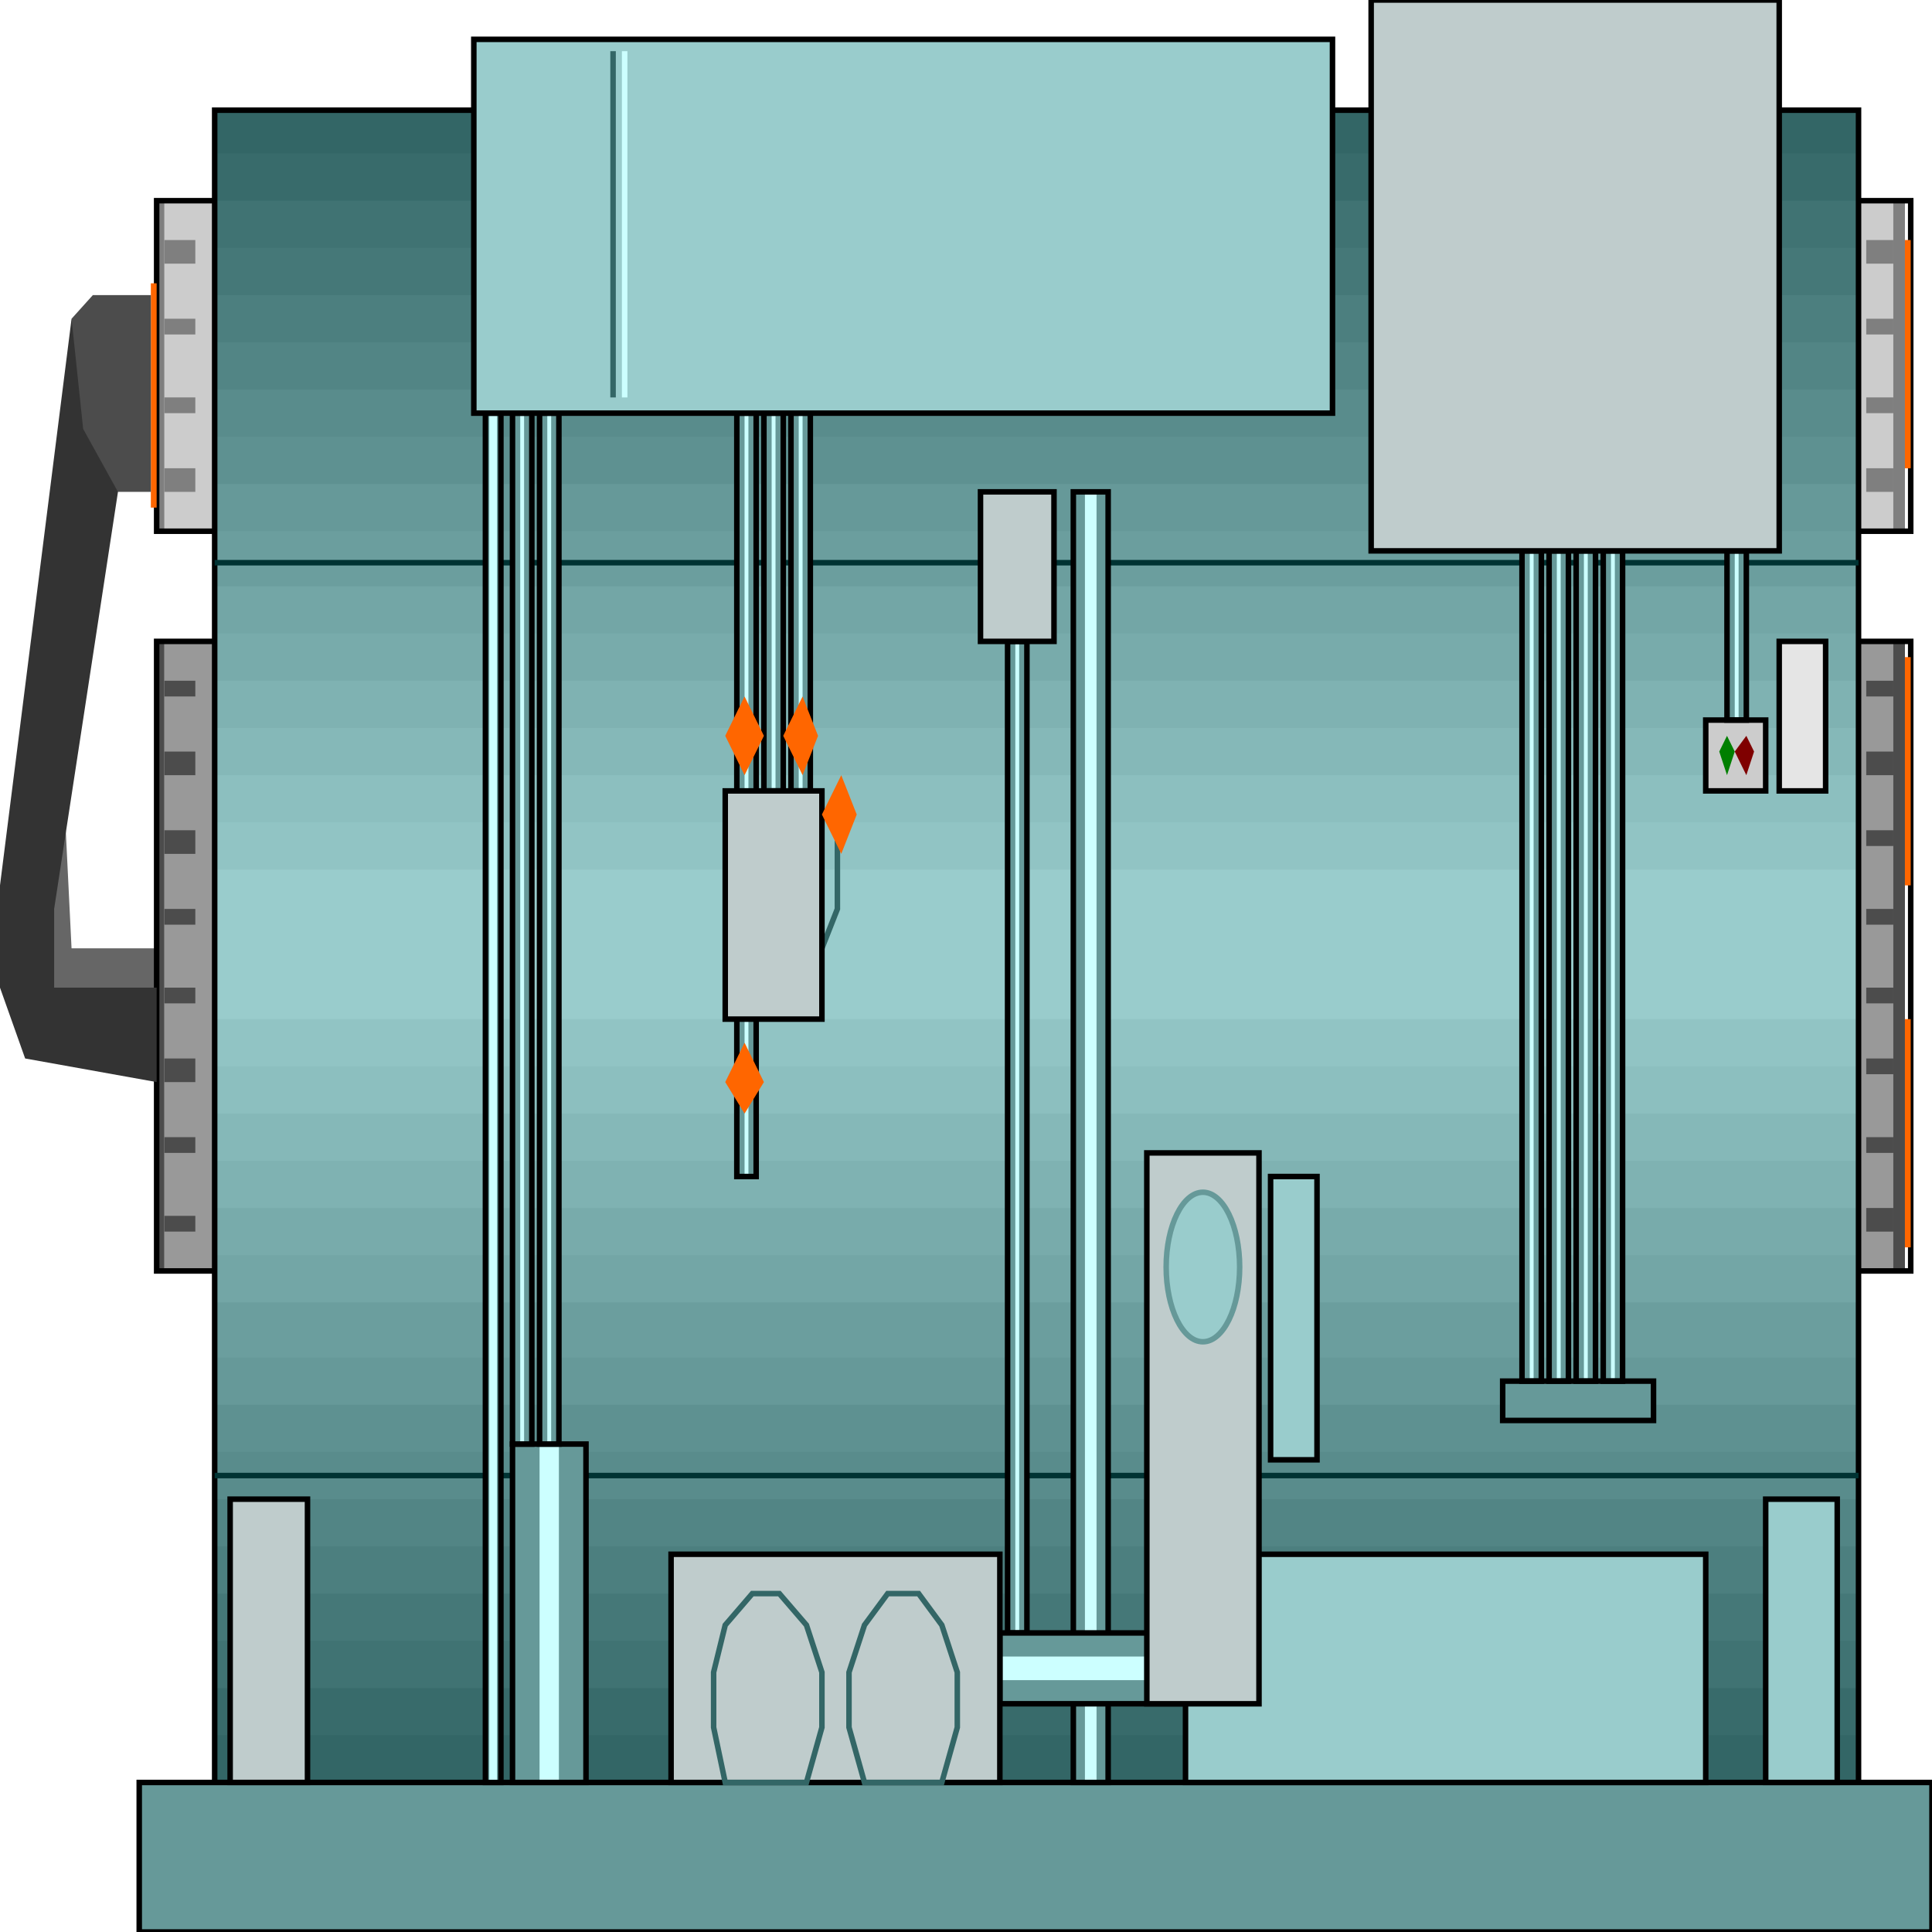 <svg width="150" height="150" viewBox="0 0 150 150" fill="none" xmlns="http://www.w3.org/2000/svg">
<g clip-path="url(#clip0_2109_188980)">
<path d="M12.162 77.903V73.626H5.555L4.955 61.406L2.853 76.681L12.162 77.903Z" fill="#666666"/>
<path d="M147.898 49.797H12.763V98.677H147.898V49.797Z" fill="#999999"/>
<path d="M12.162 49.797H12.763V98.677H12.162V49.797Z" fill="#4C4C4C"/>
<path d="M12.763 71.792V70.57H15.165V71.792H12.763Z" fill="#4C4C4C"/>
<path d="M12.763 66.294V64.461H15.165V66.294H12.763Z" fill="#4C4C4C"/>
<path d="M12.763 60.185V58.352H15.165V60.185H12.763Z" fill="#4C4C4C"/>
<path d="M12.763 54.074V52.852H15.165V54.074H12.763Z" fill="#4C4C4C"/>
<path d="M12.763 77.902V76.68H15.165V77.902H12.763Z" fill="#4C4C4C"/>
<path d="M12.763 84.013V82.18H15.165V84.013H12.763Z" fill="#4C4C4C"/>
<path d="M12.763 89.511V88.289H15.165V89.511H12.763Z" fill="#4C4C4C"/>
<path d="M12.763 95.62V94.398H15.165V95.62H12.763Z" fill="#4C4C4C"/>
<path d="M147.898 98.677H146.997V49.797H147.898V98.677Z" fill="#4C4C4C"/>
<path d="M146.997 76.68V77.902H144.895V76.68H146.997Z" fill="#4C4C4C"/>
<path d="M146.997 82.18V83.402H144.895V82.18H146.997Z" fill="#4C4C4C"/>
<path d="M146.997 88.289V89.511H144.895V88.289H146.997Z" fill="#4C4C4C"/>
<path d="M146.997 93.789V95.622H144.895V93.789H146.997Z" fill="#4C4C4C"/>
<path d="M146.997 70.57V71.792H144.895V70.57H146.997Z" fill="#4C4C4C"/>
<path d="M146.997 64.461V65.683H144.895V64.461H146.997Z" fill="#4C4C4C"/>
<path d="M146.997 58.352V60.185H144.895V58.352H146.997Z" fill="#4C4C4C"/>
<path d="M146.997 52.852V54.074H144.895V52.852H146.997Z" fill="#4C4C4C"/>
<path d="M147.898 15.582H12.763V41.244H147.898V15.582Z" fill="#CCCCCC"/>
<path d="M12.162 15.582H12.763V41.244H12.162V15.582Z" fill="#7F7F7F"/>
<path d="M12.763 38.188V36.355H15.165V38.188H12.763Z" fill="#7F7F7F"/>
<path d="M12.763 32.078V30.855H15.165V32.078H12.763Z" fill="#7F7F7F"/>
<path d="M12.763 25.968V24.746H15.165V25.968H12.763Z" fill="#7F7F7F"/>
<path d="M12.763 20.47V18.637H15.165V20.47H12.763Z" fill="#7F7F7F"/>
<path d="M147.898 41.244H146.997V15.582H147.898V41.244Z" fill="#7F7F7F"/>
<path d="M146.997 18.637V20.47H144.895V18.637H146.997Z" fill="#7F7F7F"/>
<path d="M146.997 24.746V25.968H144.895V24.746H146.997Z" fill="#7F7F7F"/>
<path d="M146.997 30.855V32.078H144.895V30.855H146.997Z" fill="#7F7F7F"/>
<path d="M146.997 36.355V38.188H144.895V36.355H146.997Z" fill="#7F7F7F"/>
<path d="M148.348 15.582H12.162V41.244H148.348V15.582Z" stroke="black" stroke-width="0.428"/>
<path d="M148.348 49.797H12.162V98.677H148.348V49.797Z" stroke="black" stroke-width="0.428"/>
<path d="M16.667 8.555H144.295V138.392H16.667V8.555Z" fill="#336666"/>
<path d="M16.667 11.914H144.295V134.725H16.667V11.914Z" fill="#386B6B"/>
<path d="M16.667 15.582H144.295V131.061H16.667V15.582Z" fill="#407373"/>
<path d="M16.667 19.246H144.295V127.393H16.667V19.246Z" fill="#457878"/>
<path d="M16.667 22.914H144.295V123.729H16.667V22.914Z" fill="#4C7F7F"/>
<path d="M16.667 26.578H144.295V120.061H16.667V26.578Z" fill="#528585"/>
<path d="M16.667 30.246H144.295V116.397H16.667V30.246Z" fill="#598C8C"/>
<path d="M16.667 33.91H144.295V112.729H16.667V33.91Z" fill="#5E9191"/>
<path d="M16.667 37.578H144.295V109.065H16.667V37.578Z" fill="#669999"/>
<path d="M16.667 41.242H144.295V105.397H16.667V41.242Z" fill="#6B9E9E"/>
<path d="M16.667 45.52H144.295V101.12H16.667V45.52Z" fill="#73A6A6"/>
<path d="M16.667 49.184H144.295V97.452H16.667V49.184Z" fill="#78ABAB"/>
<path d="M16.667 52.852H144.295V93.788H16.667V52.852Z" fill="#7FB2B2"/>
<path d="M16.667 56.516H144.295V90.121H16.667V56.516Z" fill="#85B8B8"/>
<path d="M16.667 60.184H144.295V86.457H16.667V60.184Z" fill="#8CBFBF"/>
<path d="M16.667 63.848H144.295V82.789H16.667V63.848Z" fill="#91C4C4"/>
<path d="M16.667 67.516H144.295V79.125H16.667V67.516Z" fill="#99CCCC"/>
<path d="M16.667 8.555H144.295V138.392H16.667V8.555Z" stroke="black" stroke-width="0.428"/>
<path d="M16.667 114.562H144.295" stroke="#003333" stroke-width="0.428"/>
<path d="M16.667 43.688H144.295" stroke="#003333" stroke-width="0.428"/>
<path d="M10.81 138.391H150V150H10.81V138.391Z" fill="#669999" stroke="black" stroke-width="0.428"/>
<path d="M134.084 42.77H135.585V55.906H134.084V42.77Z" fill="#669999"/>
<path d="M124.475 42.77H125.976V107.23H124.475V42.77Z" fill="#669999"/>
<path d="M122.372 42.77H123.874V107.23H122.372V42.77Z" fill="#669999"/>
<path d="M120.271 42.77H121.772V107.23H120.271V42.77Z" fill="#669999"/>
<path d="M118.168 42.77H119.669V107.23H118.168V42.77Z" fill="#669999"/>
<path d="M83.333 38.188H86.036V138.391H83.333V38.188Z" fill="#669999"/>
<path d="M78.228 49.797H79.73V126.783H78.228V49.797Z" fill="#669999"/>
<path d="M61.411 32.078H62.913V61.406H61.411V32.078Z" fill="#669999"/>
<path d="M59.31 32.078H60.811V61.406H59.31V32.078Z" fill="#669999"/>
<path d="M57.207 32.078H58.709V91.345H57.207V32.078Z" fill="#669999"/>
<path d="M41.892 32.078H43.393V112.119H41.892V32.078Z" fill="#669999"/>
<path d="M39.79 32.078H41.291V112.119H39.79V32.078Z" fill="#669999"/>
<path d="M37.688 32.078H38.889V138.392H37.688V32.078Z" fill="#669999"/>
<path d="M134.685 42.77H134.985V55.906H134.685V42.77Z" fill="#CCFFFF"/>
<path d="M125.075 42.77H125.375V107.23H125.075V42.77Z" fill="#CCFFFF"/>
<path d="M122.973 42.77H123.273V107.23H122.973V42.77Z" fill="#CCFFFF"/>
<path d="M120.871 42.77H121.171V107.23H120.871V42.77Z" fill="#CCFFFF"/>
<path d="M118.769 42.77H119.069V107.23H118.769V42.77Z" fill="#CCFFFF"/>
<path d="M84.234 38.188H85.135V138.391H84.234V38.188Z" fill="#CCFFFF"/>
<path d="M78.829 49.797H79.129V126.783H78.829V49.797Z" fill="#CCFFFF"/>
<path d="M62.012 32.078H62.312V61.406H62.012V32.078Z" fill="#CCFFFF"/>
<path d="M59.91 32.078H60.211V61.406H59.91V32.078Z" fill="#CCFFFF"/>
<path d="M57.808 32.078H58.108V91.345H57.808V32.078Z" fill="#CCFFFF"/>
<path d="M42.492 32.078H42.792V112.119H42.492V32.078Z" fill="#CCFFFF"/>
<path d="M40.391 32.078H40.691V112.119H40.391V32.078Z" fill="#CCFFFF"/>
<path d="M37.988 32.078H38.589V138.392H37.988V32.078Z" fill="#CCFFFF"/>
<path d="M112.162 3.055H132.432V32.077H112.162V3.055Z" stroke="#999999" stroke-width="0.428"/>
<path d="M116.667 107.23H128.379V110.285H116.667V107.23Z" fill="#669999" stroke="black" stroke-width="0.428"/>
<path d="M132.433 55.906H137.087V61.405H132.433V55.906Z" fill="#CCCCCC" stroke="black" stroke-width="0.428"/>
<path d="M138.138 49.797H141.741V61.406H138.138V49.797Z" fill="#E5E5E5" stroke="black" stroke-width="0.428"/>
<path d="M39.79 112.117H45.496V138.39H39.79V112.117Z" fill="#669999"/>
<path d="M41.892 112.117H43.393V138.39H41.892V112.117Z" fill="#CCFFFF"/>
<path d="M39.79 112.117H45.496V138.39H39.79V112.117Z" stroke="black" stroke-width="0.428"/>
<path d="M63.813 73.625L65.015 70.57V63.238" stroke="#336666" stroke-width="0.428"/>
<path d="M134.084 42.77H135.585V55.906H134.084V42.77Z" stroke="black" stroke-width="0.428"/>
<path d="M124.475 42.77H125.976V107.23H124.475V42.77Z" stroke="black" stroke-width="0.428"/>
<path d="M122.372 42.77H123.874V107.23H122.372V42.77Z" stroke="black" stroke-width="0.428"/>
<path d="M120.271 42.77H121.772V107.23H120.271V42.77Z" stroke="black" stroke-width="0.428"/>
<path d="M118.168 42.77H119.669V107.23H118.168V42.77Z" stroke="black" stroke-width="0.428"/>
<path d="M78.228 49.797H79.73V126.783H78.228V49.797Z" stroke="black" stroke-width="0.428"/>
<path d="M83.333 38.188H86.036V138.391H83.333V38.188Z" stroke="black" stroke-width="0.428"/>
<path d="M61.411 32.078H62.913V61.406H61.411V32.078Z" stroke="black" stroke-width="0.428"/>
<path d="M59.31 32.078H60.811V61.406H59.31V32.078Z" stroke="black" stroke-width="0.428"/>
<path d="M57.207 32.078H58.709V91.345H57.207V32.078Z" stroke="black" stroke-width="0.428"/>
<path d="M37.688 32.078H38.889V138.392H37.688V32.078Z" stroke="black" stroke-width="0.428"/>
<path d="M39.79 32.078H41.291V112.119H39.79V32.078Z" stroke="black" stroke-width="0.428"/>
<path d="M41.892 32.078H43.393V112.119H41.892V32.078Z" stroke="black" stroke-width="0.428"/>
<path d="M134.084 60.184L133.483 58.351L134.084 57.129L134.685 58.351L134.084 60.184Z" fill="#007F00"/>
<path d="M135.585 60.184L134.685 58.351L135.585 57.129L136.186 58.351L135.585 60.184Z" fill="#7F0000"/>
<path d="M100.751 126.781V132.28H77.628V126.781H100.751Z" fill="#669999"/>
<path d="M100.751 128.613V130.446H77.628V128.613H100.751Z" fill="#CCFFFF"/>
<path d="M100.751 126.781V132.28H77.628V126.781H100.751Z" stroke="black" stroke-width="0.428"/>
<path d="M36.787 3.055H103.454V32.077H36.787V3.055Z" fill="#99CCCC" stroke="black" stroke-width="0.428"/>
<path d="M137.087 116.395H142.642V138.39H137.087V116.395Z" fill="#99CCCC" stroke="black" stroke-width="0.428"/>
<path d="M98.648 91.344H102.252V113.34H98.648V91.344Z" fill="#99CCCC" stroke="black" stroke-width="0.428"/>
<path d="M92.042 120.672H132.432V138.391H92.042V120.672Z" fill="#99CCCC" stroke="black" stroke-width="0.428"/>
<path d="M47.598 3.973V30.857" stroke="#336666" stroke-width="0.428"/>
<path d="M48.498 3.973V30.857" stroke="#CCFFFF" stroke-width="0.428"/>
<path d="M106.456 0H138.138V42.77H106.456V0Z" fill="#BFCCCC" stroke="black" stroke-width="0.428"/>
<path d="M76.126 38.188H81.832V49.797H76.126V38.188Z" fill="#BFCCCC" stroke="black" stroke-width="0.428"/>
<path d="M56.307 61.406H63.814V79.125H56.307V61.406Z" fill="#BFCCCC" stroke="black" stroke-width="0.428"/>
<path d="M89.039 89.512H97.748V132.282H89.039V89.512Z" fill="#BFCCCC" stroke="black" stroke-width="0.428"/>
<path d="M52.102 120.672H77.628V138.391H52.102V120.672Z" fill="#BFCCCC" stroke="black" stroke-width="0.428"/>
<path d="M17.868 116.395H23.874V138.39H17.868V116.395Z" fill="#BFCCCC" stroke="black" stroke-width="0.428"/>
<path d="M56.306 138.391L55.405 134.114V129.837L56.306 126.171L58.408 123.727H60.51L62.612 126.171L63.814 129.837V134.114L62.612 138.391H56.306Z" stroke="#336666" stroke-width="0.428"/>
<path d="M67.117 138.391L65.916 134.114V129.837L67.117 126.171L68.919 123.727H71.321L73.123 126.171L74.324 129.837V134.114L73.123 138.391H67.117Z" stroke="#336666" stroke-width="0.428"/>
<path d="M93.394 104.175C94.969 104.175 96.247 101.577 96.247 98.371C96.247 95.165 94.969 92.566 93.394 92.566C91.818 92.566 90.541 95.165 90.541 98.371C90.541 101.577 91.818 104.175 93.394 104.175Z" fill="#99CCCC" stroke="#669999" stroke-width="0.428"/>
<path d="M57.808 60.184L56.307 57.129L57.808 54.074L59.31 57.129L57.808 60.184Z" fill="#FF6600"/>
<path d="M62.312 60.184L60.81 57.129L62.312 54.074L63.513 57.129L62.312 60.184Z" fill="#FF6600"/>
<path d="M65.315 66.294L63.813 63.239L65.315 60.184L66.516 63.239L65.315 66.294Z" fill="#FF6600"/>
<path d="M57.808 86.456L56.307 84.012L57.808 80.957L59.31 84.012L57.808 86.456Z" fill="#FF6600"/>
<path d="M147.897 18.637H148.348V36.356H147.897V18.637Z" fill="#FF6600"/>
<path d="M147.897 51.02H148.348V68.739H147.897V51.02Z" fill="#FF6600"/>
<path d="M147.897 79.125H148.348V96.844H147.897V79.125Z" fill="#FF6600"/>
<path d="M11.712 21.996H12.162V39.41H11.712V21.996Z" fill="#FF6600"/>
<path d="M11.712 22.914H7.207L5.556 24.747V38.189H11.712V22.914Z" fill="#4C4C4C"/>
<path d="M5.556 24.746L0 68.738V76.681L1.952 82.18L12.162 84.013V76.681H4.204V70.571L9.159 38.188L6.456 33.3L5.556 24.746Z" fill="#333333"/>
</g>
<defs>
<clipPath id="clip0_2109_188980">
<rect width="150" height="150" fill="white"/>
</clipPath>
</defs>
</svg>
